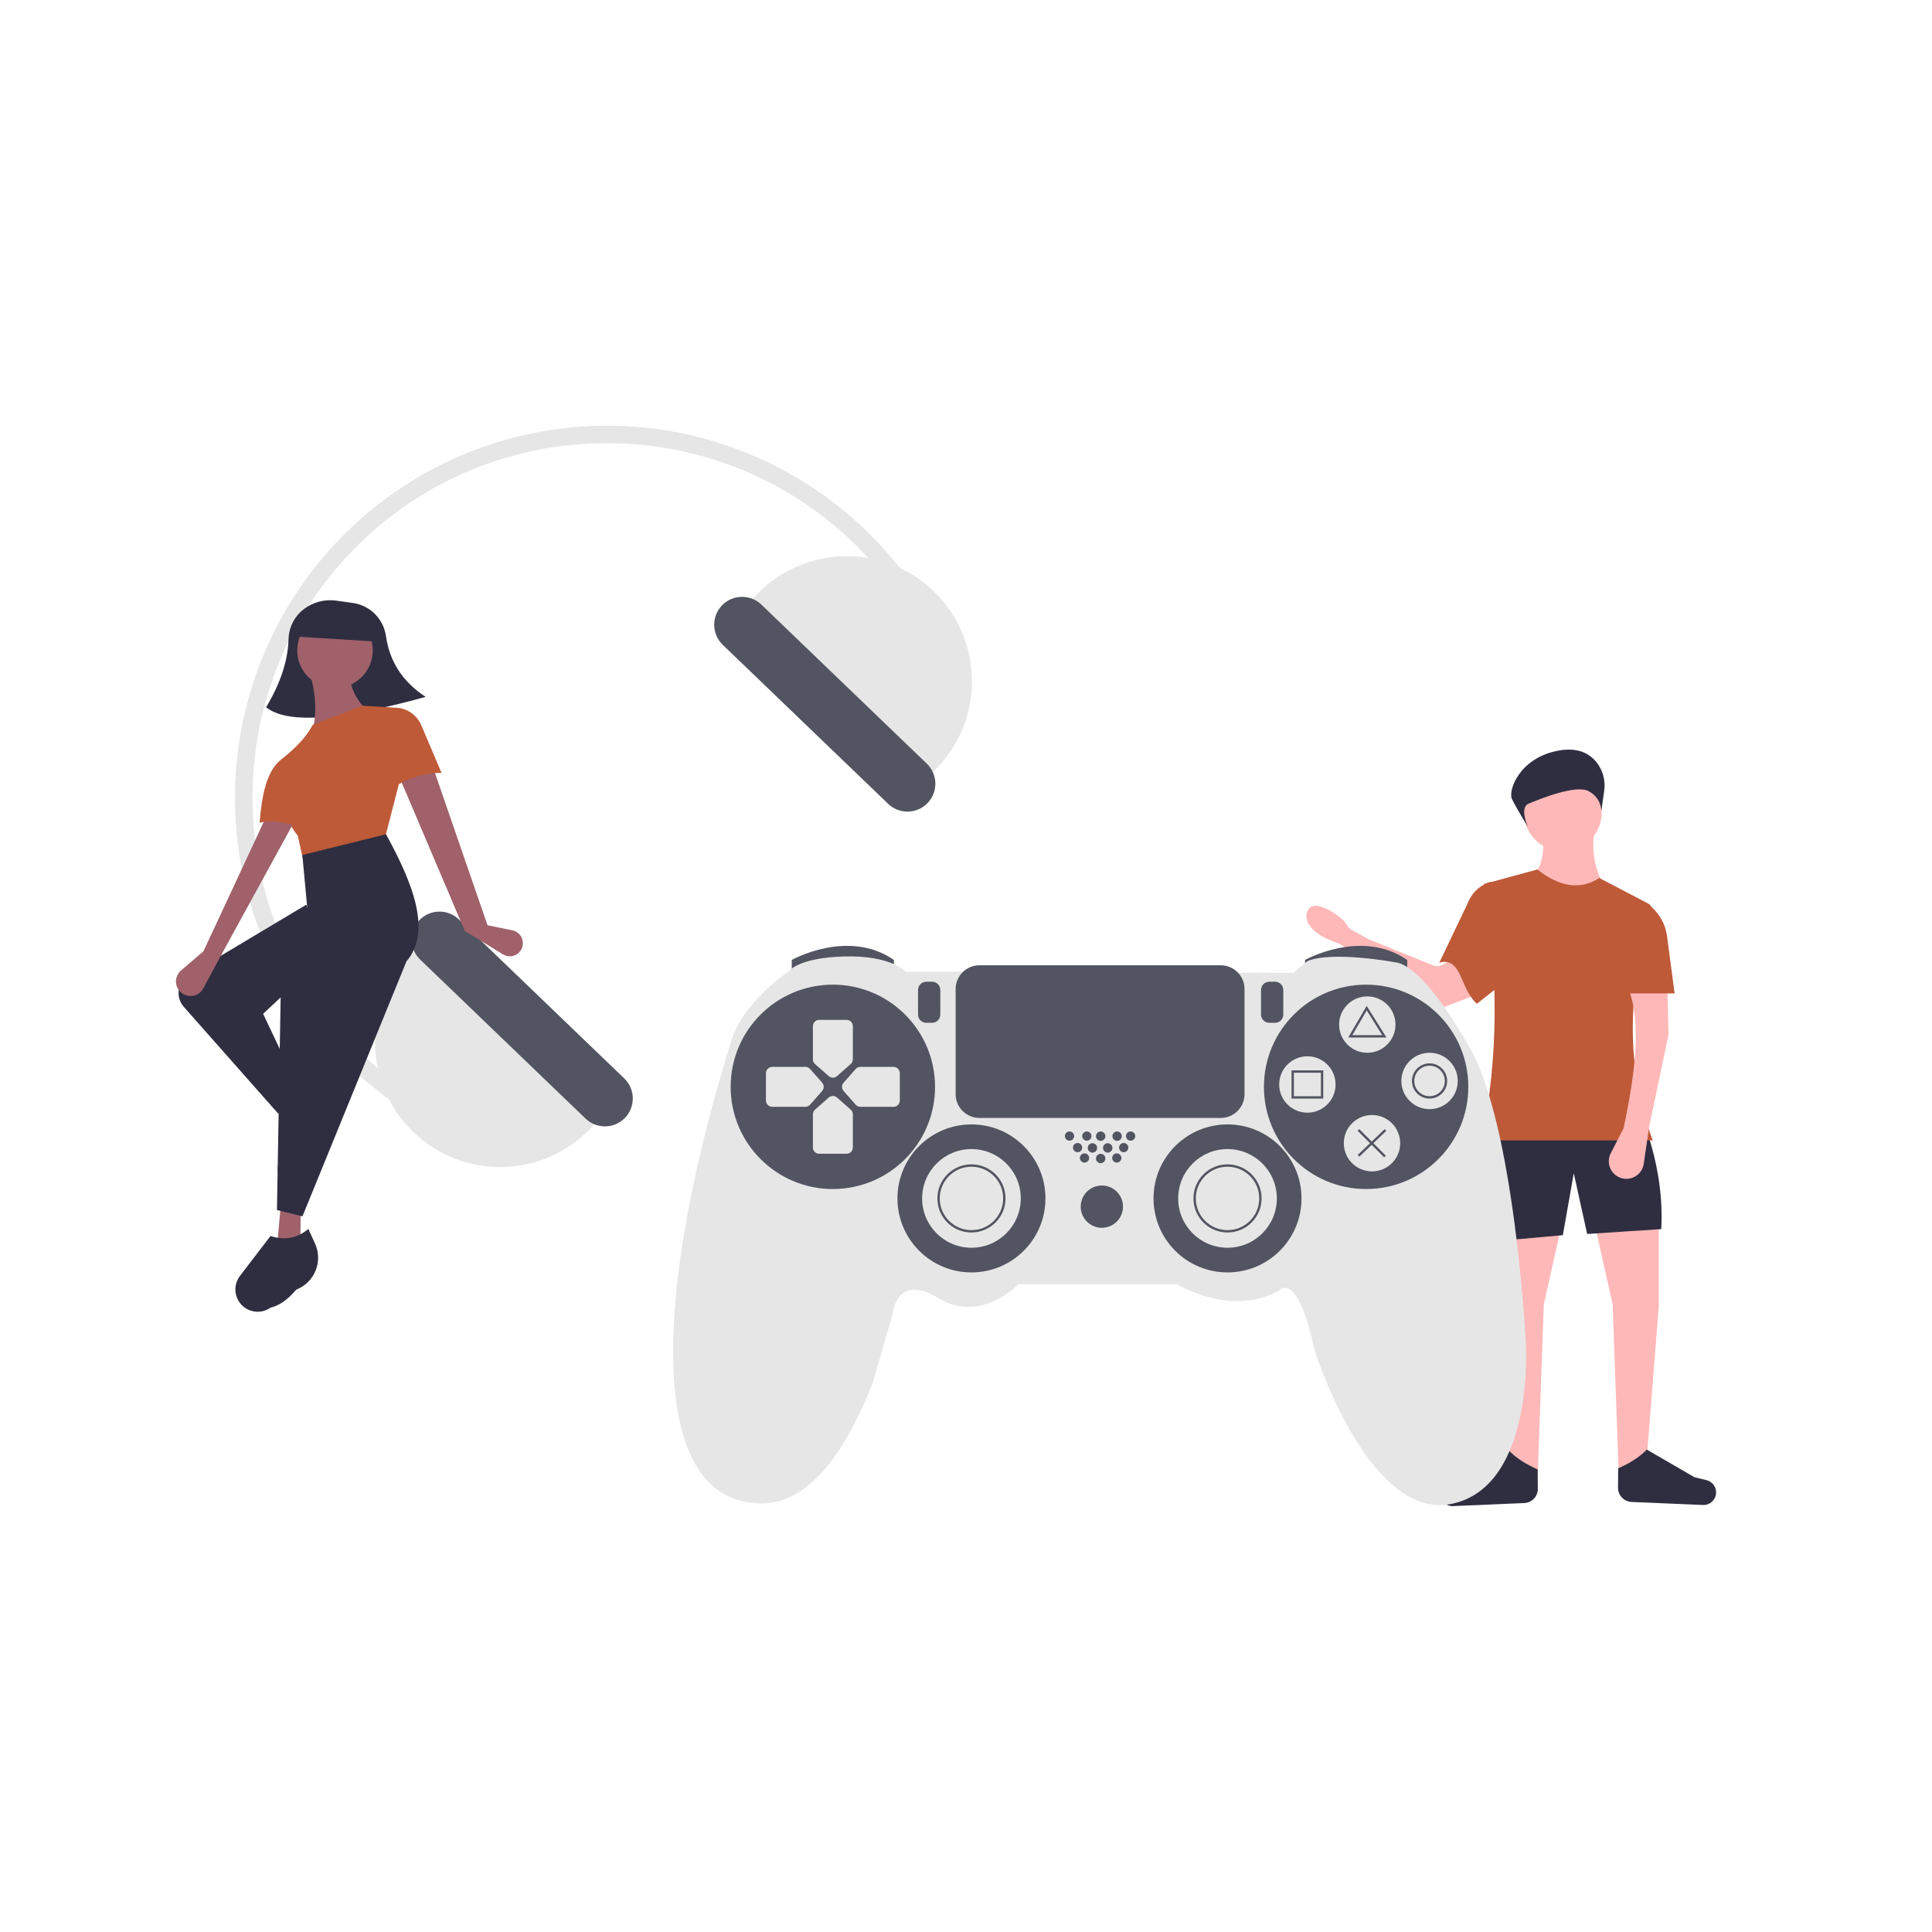 <?xml version="1.0" encoding="UTF-8" standalone="no" ?>
<!DOCTYPE svg PUBLIC "-//W3C//DTD SVG 1.1//EN" "http://www.w3.org/Graphics/SVG/1.1/DTD/svg11.dtd">
<svg xmlns="http://www.w3.org/2000/svg" xmlns:xlink="http://www.w3.org/1999/xlink" version="1.1" width="1080" height="1080" viewBox="0 0 1080 1080" xml:space="preserve">
<desc>Created with Fabric.js 5.2.4</desc>
<defs>
</defs>
<g transform="matrix(1 0 0 1 540 540)" id="b3cd3201-573b-4c36-b01b-6d26547f49d0"  >
<rect style="stroke: none; stroke-width: 1; stroke-dasharray: none; stroke-linecap: butt; stroke-dashoffset: 0; stroke-linejoin: miter; stroke-miterlimit: 4; fill: rgb(255,255,255); fill-rule: nonzero; opacity: 1; visibility: hidden;" vector-effect="non-scaling-stroke"  x="-540" y="-540" rx="0" ry="0" width="1080" height="1080" />
</g>
<g transform="matrix(1 0 0 1 540 540)" id="77a4a036-a996-4b32-9a17-c589ed37f083"  >
</g>
<g transform="matrix(1 0 0 1 877.04 484.5)"  >
<path style="stroke: none; stroke-width: 1; stroke-dasharray: none; stroke-linecap: butt; stroke-dashoffset: 0; stroke-linejoin: miter; stroke-miterlimit: 4; fill: rgb(255,184,184); fill-rule: nonzero; opacity: 1;" vector-effect="non-scaling-stroke"  transform=" translate(-937.04, -394.55)" d="M 916.662 400.177 Q 934.924 419.329 957.41 406.289 C 951.119 396.207 949.622 385.242 951.298 373.69 L 922.095 373.69 C 923.389 383.841 923.041 393.293 916.662 400.177 Z" stroke-linecap="round" />
</g>
<g transform="matrix(1 0 0 1 909.29 753.97)"  >
<polygon style="stroke: none; stroke-width: 1; stroke-dasharray: none; stroke-linecap: butt; stroke-dashoffset: 0; stroke-linejoin: miter; stroke-miterlimit: 4; fill: rgb(255,184,184); fill-rule: nonzero; opacity: 1;" vector-effect="non-scaling-stroke"  points="-4.41,70.29 11.21,62.14 18,-24.11 18,-69.61 -18,-70.29 -7.81,-24.79 -4.41,70.29 " />
</g>
<g transform="matrix(1 0 0 1 855.19 753.97)"  >
<polygon style="stroke: none; stroke-width: 1; stroke-dasharray: none; stroke-linecap: butt; stroke-dashoffset: 0; stroke-linejoin: miter; stroke-miterlimit: 4; fill: rgb(255,184,184); fill-rule: nonzero; opacity: 1;" vector-effect="non-scaling-stroke"  points="4.41,70.29 -11.21,62.14 -18,-24.11 -18,-69.61 18,-70.29 7.81,-24.79 4.41,70.29 " />
</g>
<g transform="matrix(1 0 0 1 879.85 663.99)"  >
<path style="stroke: none; stroke-width: 1; stroke-dasharray: none; stroke-linecap: butt; stroke-dashoffset: 0; stroke-linejoin: miter; stroke-miterlimit: 4; fill: rgb(47,46,65); fill-rule: nonzero; opacity: 1;" vector-effect="non-scaling-stroke"  transform=" translate(-939.85, -574.04)" d="M 895.608 603.921 L 933.64 600.525 L 939.753 565.889 L 947.223 599.846 L 988.651 597.129 C 989.556 580.628 987.257 563.644 981.86 546.193 L 890.854 544.156 Z" stroke-linecap="round" />
</g>
<g transform="matrix(1 0 0 1 778.01 535.76)"  >
<path style="stroke: none; stroke-width: 1; stroke-dasharray: none; stroke-linecap: butt; stroke-dashoffset: 0; stroke-linejoin: miter; stroke-miterlimit: 4; fill: rgb(255,184,184); fill-rule: nonzero; opacity: 1;" vector-effect="non-scaling-stroke"  transform=" translate(-838.01, -445.81)" d="M 856.078 473.842 L 810.329 438.614 C 809.855 438.248 809.332 437.948 808.777 437.722 L 802.128 435.017 C 796.787 432.844 786.614 425.617 791.576 418.175 C 795.576 412.175 810.887 422.923 812.771 426.905 C 813.366 428.158 814.342 429.191 815.56 429.856 L 824.857 434.95 C 825.083 435.074 825.316 435.185 825.555 435.282 L 860.951 449.629 C 862.942 450.436 865.2 450.232 867.014 449.082 L 873.431 445.013 C 875.285 443.837 877.599 443.652 879.616 444.517 C 881.634 445.382 883.095 447.186 883.521 449.339 L 885.642 460.043 C 886.273 463.225 884.516 466.398 881.485 467.554 L 862.508 474.787 C 860.346 475.611 857.911 475.253 856.078 473.842 Z" stroke-linecap="round" />
</g>
<g transform="matrix(1 0 0 1 824.58 526.98)"  >
<path style="stroke: none; stroke-width: 1; stroke-dasharray: none; stroke-linecap: butt; stroke-dashoffset: 0; stroke-linejoin: miter; stroke-miterlimit: 4; fill: rgb(190,90,56); fill-rule: nonzero; opacity: 1;" vector-effect="non-scaling-stroke"  transform=" translate(-884.58, -437.03)" d="M 864.576 448.175 C 877.242 444.778 875.912 462.474 885.576 471.175 L 904.576 456.175 L 893.571 402.893 L 893.571 402.893 C 887.584 404.604 882.751 409.03 880.521 414.843 Z" stroke-linecap="round" />
</g>
<g transform="matrix(1 0 0 1 876.02 561.77)"  >
<path style="stroke: none; stroke-width: 1; stroke-dasharray: none; stroke-linecap: butt; stroke-dashoffset: 0; stroke-linejoin: miter; stroke-miterlimit: 4; fill: rgb(190,90,56); fill-rule: nonzero; opacity: 1;" vector-effect="non-scaling-stroke"  transform=" translate(-936.02, -471.83)" d="M 888.137 547.552 L 983.897 547.552 C 968.399 505.788 969.908 462.835 983.104 419.063 C 983.561 417.564 982.888 415.952 981.5 415.223 L 954.015 400.856 C 943.225 407.876 931.63 405.719 919.378 396.102 L 889.496 404.252 C 897.631 453.109 897.862 500.962 888.137 547.552 Z" stroke-linecap="round" />
</g>
<g transform="matrix(1 0 0 1 832.24 826.43)"  >
<path style="stroke: none; stroke-width: 1; stroke-dasharray: none; stroke-linecap: butt; stroke-dashoffset: 0; stroke-linejoin: miter; stroke-miterlimit: 4; fill: rgb(47,46,65); fill-rule: nonzero; opacity: 1;" vector-effect="non-scaling-stroke"  transform=" translate(-892.24, -736.48)" d="M 912.082 750.268 L 872.175 751.96 C 868.576 752.112 865.442 749.526 864.909 745.963 L 864.909 745.963 C 864.371 742.363 866.664 738.945 870.2 738.079 L 876.968 736.419 L 903.572 720.999 C 907.513 725.081 912.941 728.532 919.576 731.471 L 919.653 742.312 C 919.684 746.57 916.336 750.088 912.082 750.268 Z" stroke-linecap="round" />
</g>
<g transform="matrix(1 0 0 1 931.91 825.82)"  >
<path style="stroke: none; stroke-width: 1; stroke-dasharray: none; stroke-linecap: butt; stroke-dashoffset: 0; stroke-linejoin: miter; stroke-miterlimit: 4; fill: rgb(47,46,65); fill-rule: nonzero; opacity: 1;" vector-effect="non-scaling-stroke"  transform=" translate(-991.91, -735.88)" d="M 972.07 749.662 L 1011.976 751.354 C 1015.575 751.506 1018.709 748.92 1019.242 745.358 L 1019.242 745.358 C 1019.781 741.757 1017.488 738.339 1013.952 737.473 L 1007.183 735.814 L 980.579 720.393 C 976.638 724.475 971.211 727.926 964.576 730.865 L 964.498 741.706 C 964.468 745.964 967.815 749.482 972.07 749.662 Z" stroke-linecap="round" />
</g>
<g transform="matrix(1 0 0 1 873.64 454.13)"  >
<circle style="stroke: none; stroke-width: 1; stroke-dasharray: none; stroke-linecap: butt; stroke-dashoffset: 0; stroke-linejoin: miter; stroke-miterlimit: 4; fill: rgb(255,184,184); fill-rule: nonzero; opacity: 1;" vector-effect="non-scaling-stroke"  cx="0" cy="0" r="21.733" />
</g>
<g transform="matrix(1 0 0 1 916.03 605.79)"  >
<path style="stroke: none; stroke-width: 1; stroke-dasharray: none; stroke-linecap: butt; stroke-dashoffset: 0; stroke-linejoin: miter; stroke-miterlimit: 4; fill: rgb(255,184,184); fill-rule: nonzero; opacity: 1;" vector-effect="non-scaling-stroke"  transform=" translate(-976.03, -515.84)" d="M 967.598 540.76 L 960.418 554.721 C 959.136 557.213 958.981 560.134 959.99 562.747 C 960.999 565.361 963.078 567.42 965.701 568.403 L 965.701 568.403 C 968.482 569.446 971.585 569.174 974.142 567.664 C 976.699 566.153 978.435 563.566 978.863 560.628 L 981.86 540.081 L 992.726 488.466 L 992.047 462.658 L 970.314 462.658 C 977.727 481.853 974.05 510.166 967.598 540.76 Z" stroke-linecap="round" />
</g>
<g transform="matrix(1 0 0 1 921.52 529.18)"  >
<path style="stroke: none; stroke-width: 1; stroke-dasharray: none; stroke-linecap: butt; stroke-dashoffset: 0; stroke-linejoin: miter; stroke-miterlimit: 4; fill: rgb(190,90,56); fill-rule: nonzero; opacity: 1;" vector-effect="non-scaling-stroke"  transform=" translate(-981.52, -439.23)" d="M 966.918 465.375 L 996.122 465.375 L 991.883 433.348 C 990.715 424.522 985.151 416.891 977.106 413.081 L 977.106 413.081 Z" stroke-linecap="round" />
</g>
<g transform="matrix(1 0 0 1 870.87 440.63)"  >
<path style="stroke: none; stroke-width: 1; stroke-dasharray: none; stroke-linecap: butt; stroke-dashoffset: 0; stroke-linejoin: miter; stroke-miterlimit: 4; fill: rgb(47,46,65); fill-rule: nonzero; opacity: 1;" vector-effect="non-scaling-stroke"  transform=" translate(-930.87, -350.68)" d="M 956.745 352.211 C 957.623 346.34 955.962 340.372 952.177 335.798 C 948.469 331.411 942.254 327.819 931.943 329.513 C 909.446 333.21 902.958 351.939 905.162 356.649 C 907.366 361.359 914.122 372.277 914.122 372.277 C 914.122 372.277 909.164 361.469 914.545 359.269 C 919.927 357.069 940.753 348.402 948.021 352.307 C 952.21 354.41 954.946 358.601 955.187 363.282 Z" stroke-linecap="round" />
</g>
<g transform="matrix(1 0 0 1 328.07 435.51)"  >
<path style="stroke: none; stroke-width: 1; stroke-dasharray: none; stroke-linecap: butt; stroke-dashoffset: 0; stroke-linejoin: miter; stroke-miterlimit: 4; fill: rgb(230,230,230); fill-rule: nonzero; opacity: 1;" vector-effect="non-scaling-stroke"  transform=" translate(-388.07, -345.56)" d="M 584.773 261.764 L 576.036 266.197 C 565.971 246.38 552.637 228.401 536.595 213.016 C 457.814 137.278 332.103 139.754 256.365 218.536 C 180.627 297.317 183.104 423.028 261.885 498.766 C 276.879 513.21 294.057 525.199 312.786 534.292 L 308.512 543.109 C 226.991 503.526 180.482 415.715 193.54 326.038 C 206.598 236.36 276.218 165.46 365.642 150.769 C 455.067 136.078 543.71 180.978 584.773 261.764 Z" stroke-linecap="round" />
</g>
<g transform="matrix(1 0 0 1 275.82 586.93)"  >
<path style="stroke: none; stroke-width: 1; stroke-dasharray: none; stroke-linecap: butt; stroke-dashoffset: 0; stroke-linejoin: miter; stroke-miterlimit: 4; fill: rgb(230,230,230); fill-rule: nonzero; opacity: 1;" vector-effect="non-scaling-stroke"  transform=" translate(-335.82, -496.98)" d="M 289.156 444.051 C 262.392 471.89 263.264 516.155 291.104 542.918 C 318.943 569.682 363.208 568.81 389.971 540.971 L 402.009 528.449 L 301.194 431.529 Z" stroke-linecap="round" />
</g>
<g transform="matrix(1 0 0 1 291.91 569.62)"  >
<path style="stroke: none; stroke-width: 1; stroke-dasharray: none; stroke-linecap: butt; stroke-dashoffset: 0; stroke-linejoin: miter; stroke-miterlimit: 4; fill: rgb(83,84,97); fill-rule: nonzero; opacity: 1;" vector-effect="non-scaling-stroke"  transform=" translate(-351.91, -479.67)" d="M 294.439 424.417 C 288.483 430.628 288.677 440.487 294.873 446.458 L 387.341 535.353 C 393.547 541.319 403.415 541.125 409.381 534.919 C 415.348 528.713 415.153 518.845 408.947 512.878 L 316.48 423.983 C 310.27 418.027 300.41 418.221 294.439 424.417 Z" stroke-linecap="round" />
</g>
<g transform="matrix(1 0 0 1 477.14 376.36)"  >
<path style="stroke: none; stroke-width: 1; stroke-dasharray: none; stroke-linecap: butt; stroke-dashoffset: 0; stroke-linejoin: miter; stroke-miterlimit: 4; fill: rgb(230,230,230); fill-rule: nonzero; opacity: 1;" vector-effect="non-scaling-stroke"  transform=" translate(-537.14, -286.41)" d="M 571.774 351.862 L 583.812 339.341 C 610.576 311.501 609.704 267.237 581.864 240.473 C 554.025 213.709 509.76 214.581 482.997 242.421 L 470.959 254.942 Z" stroke-linecap="round" />
</g>
<g transform="matrix(1 0 0 1 461.06 393.67)"  >
<path style="stroke: none; stroke-width: 1; stroke-dasharray: none; stroke-linecap: butt; stroke-dashoffset: 0; stroke-linejoin: miter; stroke-miterlimit: 4; fill: rgb(83,84,97); fill-rule: nonzero; opacity: 1;" vector-effect="non-scaling-stroke"  transform=" translate(-521.06, -303.72)" d="M 463.587 248.473 C 457.63 254.683 457.824 264.543 464.021 270.513 L 556.488 359.408 C 562.695 365.367 572.557 365.17 578.521 358.966 C 584.484 352.763 584.293 342.901 578.095 336.934 L 485.627 248.039 C 479.417 242.082 469.557 242.276 463.587 248.473 Z" stroke-linecap="round" />
</g>
<g transform="matrix(1 0 0 1 471.15 536.3)"  >
<path style="stroke: none; stroke-width: 1; stroke-dasharray: none; stroke-linecap: butt; stroke-dashoffset: 0; stroke-linejoin: miter; stroke-miterlimit: 4; fill: rgb(83,84,97); fill-rule: nonzero; opacity: 1;" vector-effect="non-scaling-stroke"  transform=" translate(-531.16, -446.36)" d="M 502.593 453.907 L 502.593 446.684 C 502.593 446.684 534.11 428.956 559.718 446.684 L 559.718 453.25 Z" stroke-linecap="round" />
</g>
<g transform="matrix(1 0 0 1 758.09 536.3)"  >
<path style="stroke: none; stroke-width: 1; stroke-dasharray: none; stroke-linecap: butt; stroke-dashoffset: 0; stroke-linejoin: miter; stroke-miterlimit: 4; fill: rgb(83,84,97); fill-rule: nonzero; opacity: 1;" vector-effect="non-scaling-stroke"  transform=" translate(-818.09, -446.36)" d="M 789.529 453.907 L 789.529 446.684 C 789.529 446.684 821.046 428.956 846.653 446.684 L 846.653 453.25 Z" stroke-linecap="round" />
</g>
<g transform="matrix(1 0 0 1 614.71 687.99)"  >
<path style="stroke: none; stroke-width: 1; stroke-dasharray: none; stroke-linecap: butt; stroke-dashoffset: 0; stroke-linejoin: miter; stroke-miterlimit: 4; fill: rgb(230,230,230); fill-rule: nonzero; opacity: 1;" vector-effect="non-scaling-stroke"  transform=" translate(-674.71, -598.04)" d="M 597.144 453.251 L 566.284 453.251 C 566.284 453.251 558.404 444.058 532.14 444.715 C 505.876 445.371 500.623 453.251 500.623 453.251 C 500.623 453.251 474.687 470.651 468.778 492.318 C 468.778 492.318 436.933 587.854 436.276 662.707 C 435.62 737.56 464.51 748.065 479.612 750.035 C 494.714 752.005 521.635 749.379 547.899 683.062 L 559.061 644.322 C 559.061 644.322 561.031 621.341 584.669 635.786 C 608.306 650.231 629.318 627.907 629.318 627.907 L 717.959 627.907 C 717.959 627.907 747.506 646.292 774.427 631.847 C 774.427 631.847 784.932 618.058 794.782 664.677 C 794.782 664.677 824.985 760.541 871.604 750.692 C 918.223 740.843 912.97 660.737 912.97 660.737 C 912.97 660.737 906.732 538.281 881.125 494.945 C 881.125 494.945 856.502 449.967 840.087 447.998 C 840.087 447.998 804.631 441.432 790.842 447.341 L 782.963 453.907 Z" stroke-linecap="round" />
</g>
<g transform="matrix(1 0 0 1 465.57 607.55)"  >
<circle style="stroke: none; stroke-width: 1; stroke-dasharray: none; stroke-linecap: butt; stroke-dashoffset: 0; stroke-linejoin: miter; stroke-miterlimit: 4; fill: rgb(83,84,97); fill-rule: nonzero; opacity: 1;" vector-effect="non-scaling-stroke"  cx="0" cy="0" r="57.124" />
</g>
<g transform="matrix(1 0 0 1 763.67 607.55)"  >
<circle style="stroke: none; stroke-width: 1; stroke-dasharray: none; stroke-linecap: butt; stroke-dashoffset: 0; stroke-linejoin: miter; stroke-miterlimit: 4; fill: rgb(83,84,97); fill-rule: nonzero; opacity: 1;" vector-effect="non-scaling-stroke"  cx="0" cy="0" r="57.124" />
</g>
<g transform="matrix(1 0 0 1 465.58 586.27)"  >
<path style="stroke: none; stroke-width: 1; stroke-dasharray: none; stroke-linecap: butt; stroke-dashoffset: 0; stroke-linejoin: miter; stroke-miterlimit: 4; fill: rgb(230,230,230); fill-rule: nonzero; opacity: 1;" vector-effect="non-scaling-stroke"  transform=" translate(-525.58, -496.32)" d="M 535.528 504.86 L 527.912 511.596 C 526.577 512.771 524.578 512.771 523.243 511.596 L 515.614 504.86 C 514.859 504.195 514.424 503.239 514.419 502.233 L 514.419 483.697 C 514.422 481.749 516.003 480.171 517.951 480.171 L 533.217 480.171 C 535.164 480.168 536.746 481.743 536.75 483.691 L 536.75 502.22 C 536.741 503.235 536.296 504.196 535.528 504.86 Z" stroke-linecap="round" />
</g>
<g transform="matrix(1 0 0 1 465.58 628.81)"  >
<path style="stroke: none; stroke-width: 1; stroke-dasharray: none; stroke-linecap: butt; stroke-dashoffset: 0; stroke-linejoin: miter; stroke-miterlimit: 4; fill: rgb(230,230,230); fill-rule: nonzero; opacity: 1;" vector-effect="non-scaling-stroke"  transform=" translate(-525.58, -538.86)" d="M 535.528 530.329 L 527.912 523.599 C 526.577 522.424 524.578 522.424 523.243 523.599 L 515.614 530.336 C 514.859 531.001 514.424 531.956 514.419 532.962 L 514.419 551.478 C 514.415 553.426 515.991 555.007 517.938 555.011 L 533.217 555.011 C 535.164 555.015 536.746 553.439 536.75 551.492 L 536.75 532.969 C 536.741 531.954 536.296 530.992 535.528 530.329 Z" stroke-linecap="round" />
</g>
<g transform="matrix(1 0 0 1 444.32 607.55)"  >
<path style="stroke: none; stroke-width: 1; stroke-dasharray: none; stroke-linecap: butt; stroke-dashoffset: 0; stroke-linejoin: miter; stroke-miterlimit: 4; fill: rgb(230,230,230); fill-rule: nonzero; opacity: 1;" vector-effect="non-scaling-stroke"  transform=" translate(-504.32, -517.61)" d="M 512.843 527.565 L 519.579 519.935 C 520.754 518.601 520.754 516.601 519.579 515.267 L 512.843 507.637 C 512.177 506.883 511.222 506.448 510.216 506.442 L 491.7 506.442 C 489.752 506.446 488.174 508.026 488.174 509.974 L 488.174 525.24 C 488.17 527.188 489.746 528.769 491.693 528.773 L 510.223 528.773 C 511.228 528.762 512.182 528.323 512.843 527.565 Z" stroke-linecap="round" />
</g>
<g transform="matrix(1 0 0 1 486.85 607.55)"  >
<path style="stroke: none; stroke-width: 1; stroke-dasharray: none; stroke-linecap: butt; stroke-dashoffset: 0; stroke-linejoin: miter; stroke-miterlimit: 4; fill: rgb(230,230,230); fill-rule: nonzero; opacity: 1;" vector-effect="non-scaling-stroke"  transform=" translate(-546.85, -517.6)" d="M 538.312 527.565 L 531.589 519.929 C 530.411 518.595 530.411 516.593 531.589 515.26 L 538.325 507.63 C 538.99 506.876 539.946 506.441 540.952 506.435 L 559.468 506.435 C 561.415 506.432 562.997 508.007 563.001 509.955 L 563.001 525.234 C 563.004 527.181 561.429 528.763 559.481 528.767 L 540.958 528.767 C 539.945 528.765 538.981 528.327 538.312 527.565 Z" stroke-linecap="round" />
</g>
<g transform="matrix(1 0 0 1 543.05 669.92)"  >
<circle style="stroke: none; stroke-width: 1; stroke-dasharray: none; stroke-linecap: butt; stroke-dashoffset: 0; stroke-linejoin: miter; stroke-miterlimit: 4; fill: rgb(83,84,97); fill-rule: nonzero; opacity: 1;" vector-effect="non-scaling-stroke"  cx="0" cy="0" r="41.366" />
</g>
<g transform="matrix(1 0 0 1 686.19 669.92)"  >
<circle style="stroke: none; stroke-width: 1; stroke-dasharray: none; stroke-linecap: butt; stroke-dashoffset: 0; stroke-linejoin: miter; stroke-miterlimit: 4; fill: rgb(83,84,97); fill-rule: nonzero; opacity: 1;" vector-effect="non-scaling-stroke"  cx="0" cy="0" r="41.366" />
</g>
<g transform="matrix(1 0 0 1 543.05 669.92)"  >
<circle style="stroke: none; stroke-width: 1; stroke-dasharray: none; stroke-linecap: butt; stroke-dashoffset: 0; stroke-linejoin: miter; stroke-miterlimit: 4; fill: rgb(230,230,230); fill-rule: nonzero; opacity: 1;" vector-effect="non-scaling-stroke"  cx="0" cy="0" r="27.577" />
</g>
<g transform="matrix(1 0 0 1 543.05 669.92)"  >
<path style="stroke: none; stroke-width: 1; stroke-dasharray: none; stroke-linecap: butt; stroke-dashoffset: 0; stroke-linejoin: miter; stroke-miterlimit: 4; fill: rgb(83,84,97); fill-rule: nonzero; opacity: 1;" vector-effect="non-scaling-stroke"  transform=" translate(-603.05, -579.97)" d="M 603.054 599.016 C 595.352 599.016 588.409 594.377 585.461 587.262 C 582.514 580.146 584.143 571.956 589.589 566.51 C 595.035 561.065 603.225 559.436 610.34 562.383 C 617.456 565.33 622.095 572.273 622.095 579.975 C 622.083 590.486 613.565 599.004 603.054 599.016 Z M 603.054 562.247 C 593.262 562.247 585.325 570.184 585.325 579.975 C 585.325 589.766 593.262 597.703 603.054 597.703 C 612.845 597.703 620.782 589.766 620.782 579.975 C 620.771 570.188 612.84 562.258 603.054 562.247 Z" stroke-linecap="round" />
</g>
<g transform="matrix(1 0 0 1 686.19 669.92)"  >
<circle style="stroke: none; stroke-width: 1; stroke-dasharray: none; stroke-linecap: butt; stroke-dashoffset: 0; stroke-linejoin: miter; stroke-miterlimit: 4; fill: rgb(230,230,230); fill-rule: nonzero; opacity: 1;" vector-effect="non-scaling-stroke"  cx="0" cy="0" r="27.577" />
</g>
<g transform="matrix(1 0 0 1 686.19 669.92)"  >
<path style="stroke: none; stroke-width: 1; stroke-dasharray: none; stroke-linecap: butt; stroke-dashoffset: 0; stroke-linejoin: miter; stroke-miterlimit: 4; fill: rgb(83,84,97); fill-rule: nonzero; opacity: 1;" vector-effect="non-scaling-stroke"  transform=" translate(-746.19, -579.97)" d="M 746.193 599.016 C 738.491 599.016 731.548 594.377 728.601 587.262 C 725.654 580.146 727.283 571.956 732.729 566.51 C 738.174 561.065 746.365 559.436 753.48 562.383 C 760.595 565.33 765.234 572.273 765.234 579.975 C 765.222 590.486 756.704 599.004 746.193 599.016 Z M 746.193 562.247 C 736.402 562.247 728.465 570.184 728.465 579.975 C 728.465 589.766 736.402 597.703 746.193 597.703 C 755.984 597.703 763.921 589.766 763.921 579.975 C 763.91 570.188 755.979 562.258 746.193 562.247 Z" stroke-linecap="round" />
</g>
<g transform="matrix(1 0 0 1 615.94 674.52)"  >
<circle style="stroke: none; stroke-width: 1; stroke-dasharray: none; stroke-linecap: butt; stroke-dashoffset: 0; stroke-linejoin: miter; stroke-miterlimit: 4; fill: rgb(83,84,97); fill-rule: nonzero; opacity: 1;" vector-effect="non-scaling-stroke"  cx="0" cy="0" r="11.819" />
</g>
<g transform="matrix(1 0 0 1 597.87 635.07)"  >
<circle style="stroke: none; stroke-width: 1; stroke-dasharray: none; stroke-linecap: butt; stroke-dashoffset: 0; stroke-linejoin: miter; stroke-miterlimit: 4; fill: rgb(83,84,97); fill-rule: nonzero; opacity: 1;" vector-effect="non-scaling-stroke"  cx="0" cy="0" r="2.58" />
</g>
<g transform="matrix(1 0 0 1 607.54 635.07)"  >
<circle style="stroke: none; stroke-width: 1; stroke-dasharray: none; stroke-linecap: butt; stroke-dashoffset: 0; stroke-linejoin: miter; stroke-miterlimit: 4; fill: rgb(83,84,97); fill-rule: nonzero; opacity: 1;" vector-effect="non-scaling-stroke"  cx="0" cy="0" r="2.58" />
</g>
<g transform="matrix(1 0 0 1 606.25 647.32)"  >
<circle style="stroke: none; stroke-width: 1; stroke-dasharray: none; stroke-linecap: butt; stroke-dashoffset: 0; stroke-linejoin: miter; stroke-miterlimit: 4; fill: rgb(83,84,97); fill-rule: nonzero; opacity: 1;" vector-effect="non-scaling-stroke"  cx="0" cy="0" r="2.58" />
</g>
<g transform="matrix(1 0 0 1 615.28 647.6)"  >
<circle style="stroke: none; stroke-width: 1; stroke-dasharray: none; stroke-linecap: butt; stroke-dashoffset: 0; stroke-linejoin: miter; stroke-miterlimit: 4; fill: rgb(83,84,97); fill-rule: nonzero; opacity: 1;" vector-effect="non-scaling-stroke"  cx="0" cy="0" r="2.626" />
</g>
<g transform="matrix(1 0 0 1 624.29 647.32)"  >
<circle style="stroke: none; stroke-width: 1; stroke-dasharray: none; stroke-linecap: butt; stroke-dashoffset: 0; stroke-linejoin: miter; stroke-miterlimit: 4; fill: rgb(83,84,97); fill-rule: nonzero; opacity: 1;" vector-effect="non-scaling-stroke"  cx="0" cy="0" r="2.58" />
</g>
<g transform="matrix(1 0 0 1 602.38 641.52)"  >
<circle style="stroke: none; stroke-width: 1; stroke-dasharray: none; stroke-linecap: butt; stroke-dashoffset: 0; stroke-linejoin: miter; stroke-miterlimit: 4; fill: rgb(83,84,97); fill-rule: nonzero; opacity: 1;" vector-effect="non-scaling-stroke"  cx="0" cy="0" r="2.58" />
</g>
<g transform="matrix(1 0 0 1 610.68 641.69)"  >
<circle style="stroke: none; stroke-width: 1; stroke-dasharray: none; stroke-linecap: butt; stroke-dashoffset: 0; stroke-linejoin: miter; stroke-miterlimit: 4; fill: rgb(83,84,97); fill-rule: nonzero; opacity: 1;" vector-effect="non-scaling-stroke"  cx="0" cy="0" r="2.626" />
</g>
<g transform="matrix(1 0 0 1 619.22 641.69)"  >
<circle style="stroke: none; stroke-width: 1; stroke-dasharray: none; stroke-linecap: butt; stroke-dashoffset: 0; stroke-linejoin: miter; stroke-miterlimit: 4; fill: rgb(83,84,97); fill-rule: nonzero; opacity: 1;" vector-effect="non-scaling-stroke"  cx="0" cy="0" r="2.626" />
</g>
<g transform="matrix(1 0 0 1 628.16 641.52)"  >
<circle style="stroke: none; stroke-width: 1; stroke-dasharray: none; stroke-linecap: butt; stroke-dashoffset: 0; stroke-linejoin: miter; stroke-miterlimit: 4; fill: rgb(83,84,97); fill-rule: nonzero; opacity: 1;" vector-effect="non-scaling-stroke"  cx="0" cy="0" r="2.58" />
</g>
<g transform="matrix(1 0 0 1 615.28 635.12)"  >
<circle style="stroke: none; stroke-width: 1; stroke-dasharray: none; stroke-linecap: butt; stroke-dashoffset: 0; stroke-linejoin: miter; stroke-miterlimit: 4; fill: rgb(83,84,97); fill-rule: nonzero; opacity: 1;" vector-effect="non-scaling-stroke"  cx="0" cy="0" r="2.626" />
</g>
<g transform="matrix(1 0 0 1 624.47 635.12)"  >
<circle style="stroke: none; stroke-width: 1; stroke-dasharray: none; stroke-linecap: butt; stroke-dashoffset: 0; stroke-linejoin: miter; stroke-miterlimit: 4; fill: rgb(83,84,97); fill-rule: nonzero; opacity: 1;" vector-effect="non-scaling-stroke"  cx="0" cy="0" r="2.626" />
</g>
<g transform="matrix(1 0 0 1 632.03 635.07)"  >
<circle style="stroke: none; stroke-width: 1; stroke-dasharray: none; stroke-linecap: butt; stroke-dashoffset: 0; stroke-linejoin: miter; stroke-miterlimit: 4; fill: rgb(83,84,97); fill-rule: nonzero; opacity: 1;" vector-effect="non-scaling-stroke"  cx="0" cy="0" r="2.58" />
</g>
<g transform="matrix(1 0 0 1 519.42 560.27)"  >
<path style="stroke: none; stroke-width: 1; stroke-dasharray: none; stroke-linecap: butt; stroke-dashoffset: 0; stroke-linejoin: miter; stroke-miterlimit: 4; fill: rgb(83,84,97); fill-rule: nonzero; opacity: 1;" vector-effect="non-scaling-stroke"  transform=" translate(-579.42, -470.32)" d="M 577.774 458.847 C 575.245 458.849 573.196 460.899 573.193 463.428 L 573.193 477.217 C 573.196 479.746 575.245 481.795 577.774 481.798 L 581.057 481.798 C 583.586 481.795 585.635 479.746 585.638 477.217 L 585.638 463.428 C 585.635 460.899 583.586 458.849 581.057 458.847 Z" stroke-linecap="round" />
</g>
<g transform="matrix(1 0 0 1 711.14 560.27)"  >
<path style="stroke: none; stroke-width: 1; stroke-dasharray: none; stroke-linecap: butt; stroke-dashoffset: 0; stroke-linejoin: miter; stroke-miterlimit: 4; fill: rgb(83,84,97); fill-rule: nonzero; opacity: 1;" vector-effect="non-scaling-stroke"  transform=" translate(-771.14, -470.32)" d="M 769.502 458.847 C 766.973 458.849 764.924 460.899 764.921 463.428 L 764.921 477.217 C 764.924 479.746 766.973 481.795 769.502 481.798 L 772.785 481.798 C 775.314 481.795 777.364 479.746 777.366 477.217 L 777.366 463.428 C 777.364 460.899 775.314 458.849 772.785 458.847 Z" stroke-linecap="round" />
</g>
<g transform="matrix(1 0 0 1 764.33 572.75)"  >
<circle style="stroke: none; stroke-width: 1; stroke-dasharray: none; stroke-linecap: butt; stroke-dashoffset: 0; stroke-linejoin: miter; stroke-miterlimit: 4; fill: rgb(230,230,230); fill-rule: nonzero; opacity: 1;" vector-effect="non-scaling-stroke"  cx="0" cy="0" r="15.758" />
</g>
<g transform="matrix(1 0 0 1 730.84 606.23)"  >
<circle style="stroke: none; stroke-width: 1; stroke-dasharray: none; stroke-linecap: butt; stroke-dashoffset: 0; stroke-linejoin: miter; stroke-miterlimit: 4; fill: rgb(230,230,230); fill-rule: nonzero; opacity: 1;" vector-effect="non-scaling-stroke"  cx="0" cy="0" r="15.758" />
</g>
<g transform="matrix(1 0 0 1 799.13 604.26)"  >
<circle style="stroke: none; stroke-width: 1; stroke-dasharray: none; stroke-linecap: butt; stroke-dashoffset: 0; stroke-linejoin: miter; stroke-miterlimit: 4; fill: rgb(230,230,230); fill-rule: nonzero; opacity: 1;" vector-effect="non-scaling-stroke"  cx="0" cy="0" r="15.758" />
</g>
<g transform="matrix(1 0 0 1 766.95 639.06)"  >
<circle style="stroke: none; stroke-width: 1; stroke-dasharray: none; stroke-linecap: butt; stroke-dashoffset: 0; stroke-linejoin: miter; stroke-miterlimit: 4; fill: rgb(230,230,230); fill-rule: nonzero; opacity: 1;" vector-effect="non-scaling-stroke"  cx="0" cy="0" r="15.758" />
</g>
<g transform="matrix(1 0 0 1 614.95 582.27)"  >
<path style="stroke: none; stroke-width: 1; stroke-dasharray: none; stroke-linecap: butt; stroke-dashoffset: 0; stroke-linejoin: miter; stroke-miterlimit: 4; fill: rgb(83,84,97); fill-rule: nonzero; opacity: 1;" vector-effect="non-scaling-stroke"  transform=" translate(-674.95, -492.32)" d="M 607.485 449.654 C 600.154 449.663 594.212 455.604 594.204 462.936 L 594.204 521.701 C 594.212 529.033 600.154 534.974 607.485 534.982 L 742.417 534.982 C 749.749 534.974 755.69 529.033 755.698 521.701 L 755.698 462.936 C 755.69 455.604 749.749 449.663 742.417 449.654 Z" stroke-linecap="round" />
</g>
<g transform="matrix(1 0 0 1 764.35 571.13)"  >
<path style="stroke: none; stroke-width: 1; stroke-dasharray: none; stroke-linecap: butt; stroke-dashoffset: 0; stroke-linejoin: miter; stroke-miterlimit: 4; fill: rgb(83,84,97); fill-rule: nonzero; opacity: 1;" vector-effect="non-scaling-stroke"  transform=" translate(-824.35, -481.18)" d="M 835.035 490.02 L 813.665 490.02 L 823.981 472.335 Z M 815.951 488.707 L 832.665 488.707 L 824.02 474.875 Z" stroke-linecap="round" />
</g>
<g transform="matrix(1 0 0 1 730.84 606.23)"  >
<path style="stroke: none; stroke-width: 1; stroke-dasharray: none; stroke-linecap: butt; stroke-dashoffset: 0; stroke-linejoin: miter; stroke-miterlimit: 4; fill: rgb(83,84,97); fill-rule: nonzero; opacity: 1;" vector-effect="non-scaling-stroke"  transform=" translate(-790.84, -516.28)" d="M 799.706 524.164 L 781.978 524.164 L 781.978 508.405 L 799.706 508.405 Z M 783.291 522.85 L 798.393 522.85 L 798.393 509.718 L 783.291 509.718 Z" stroke-linecap="round" />
</g>
<g transform="matrix(1 0 0 1 799.13 604.26)"  >
<path style="stroke: none; stroke-width: 1; stroke-dasharray: none; stroke-linecap: butt; stroke-dashoffset: 0; stroke-linejoin: miter; stroke-miterlimit: 4; fill: rgb(83,84,97); fill-rule: nonzero; opacity: 1;" vector-effect="non-scaling-stroke"  transform=" translate(-859.13, -514.31)" d="M 859.129 524.164 C 853.689 524.164 849.28 519.754 849.28 514.315 C 849.28 508.875 853.689 504.466 859.129 504.466 C 864.568 504.466 868.978 508.875 868.978 514.314 C 868.972 519.751 864.566 524.157 859.129 524.164 Z M 859.129 505.779 C 855.676 505.779 852.564 507.858 851.243 511.048 C 849.921 514.238 850.652 517.909 853.093 520.35 C 855.534 522.792 859.206 523.522 862.395 522.201 C 865.585 520.879 867.665 517.767 867.665 514.314 C 867.659 509.602 863.841 505.784 859.129 505.779 Z" stroke-linecap="round" />
</g>
<g transform="matrix(0.71 -0.71 0.71 0.71 766.79 639.06)"  >
<rect style="stroke: none; stroke-width: 1; stroke-dasharray: none; stroke-linecap: butt; stroke-dashoffset: 0; stroke-linejoin: miter; stroke-miterlimit: 4; fill: rgb(83,84,97); fill-rule: nonzero; opacity: 1;" vector-effect="non-scaling-stroke"  x="-0.657" y="-10.446" rx="0" ry="0" width="1.313" height="20.893" />
</g>
<g transform="matrix(0.72 -0.69 0.69 0.72 766.95 638.9)"  >
<rect style="stroke: none; stroke-width: 1; stroke-dasharray: none; stroke-linecap: butt; stroke-dashoffset: 0; stroke-linejoin: miter; stroke-miterlimit: 4; fill: rgb(83,84,97); fill-rule: nonzero; opacity: 1;" vector-effect="non-scaling-stroke"  x="-10.449" y="-0.657" rx="0" ry="0" width="20.898" height="1.313" />
</g>
<g transform="matrix(1 0 0 1 193.35 368.37)"  >
<path style="stroke: none; stroke-width: 1; stroke-dasharray: none; stroke-linecap: butt; stroke-dashoffset: 0; stroke-linejoin: miter; stroke-miterlimit: 4; fill: rgb(47,46,65); fill-rule: nonzero; opacity: 1;" vector-effect="non-scaling-stroke"  transform=" translate(-253.35, -278.42)" d="M 297.935 299.615 C 262.085 309.499 222.827 316.939 208.76 305.396 C 216.462 292.575 220.904 279.937 221.281 267.53 C 221.366 261.852 223.665 256.433 227.689 252.427 C 233.086 247.212 240.585 244.776 248.017 245.821 L 257.321 247.127 Q 257.791 247.193 258.256 247.277 C 267.412 249.011 274.447 256.384 275.75 265.612 C 277.711 279.066 284.303 290.714 297.935 299.615 Z" stroke-linecap="round" />
</g>
<g transform="matrix(1 0 0 1 257.95 482.2)"  >
<path style="stroke: none; stroke-width: 1; stroke-dasharray: none; stroke-linecap: butt; stroke-dashoffset: 0; stroke-linejoin: miter; stroke-miterlimit: 4; fill: rgb(160,97,106); fill-rule: nonzero; opacity: 1;" vector-effect="non-scaling-stroke"  transform=" translate(-317.95, -392.25)" d="M 332.517 427.259 L 346.455 430.133 C 348.611 430.578 350.452 431.969 351.469 433.921 C 352.486 435.873 352.57 438.179 351.699 440.2 L 351.699 440.2 C 350.857 442.152 349.209 443.642 347.183 444.282 C 345.157 444.923 342.952 444.651 341.141 443.538 L 319.822 430.426 L 283.611 345.3 L 302.366 339.874 Z" stroke-linecap="round" />
</g>
<g transform="matrix(1 0 0 1 163.96 621.61)"  >
<polygon style="stroke: none; stroke-width: 1; stroke-dasharray: none; stroke-linecap: butt; stroke-dashoffset: 0; stroke-linejoin: miter; stroke-miterlimit: 4; fill: rgb(160,97,106); fill-rule: nonzero; opacity: 1;" vector-effect="non-scaling-stroke"  points="9.27,7.3 -1.28,10.37 -9.27,-6.13 -1.15,-10.37 9.27,7.3 " />
</g>
<g transform="matrix(1 0 0 1 161.51 686.75)"  >
<polygon style="stroke: none; stroke-width: 1; stroke-dasharray: none; stroke-linecap: butt; stroke-dashoffset: 0; stroke-linejoin: miter; stroke-miterlimit: 4; fill: rgb(160,97,106); fill-rule: nonzero; opacity: 1;" vector-effect="non-scaling-stroke"  points="6.36,12.84 -6.59,9.41 -4.56,-12.84 6.59,-12.15 6.36,12.84 " />
</g>
<g transform="matrix(1 0 0 1 140.56 564.11)"  >
<path style="stroke: none; stroke-width: 1; stroke-dasharray: none; stroke-linecap: butt; stroke-dashoffset: 0; stroke-linejoin: miter; stroke-miterlimit: 4; fill: rgb(47,46,65); fill-rule: nonzero; opacity: 1;" vector-effect="non-scaling-stroke"  transform=" translate(-200.56, -474.16)" d="M 229.221 523.539 L 215.507 532.564 L 162.763 472.904 C 160.447 470.284 159.417 466.769 159.954 463.313 C 160.491 459.857 162.538 456.82 165.54 455.026 L 231.247 415.765 L 241.311 444.675 L 207.097 476.782 Z" stroke-linecap="round" />
</g>
<g transform="matrix(1 0 0 1 169.59 641.14)"  >
<path style="stroke: none; stroke-width: 1; stroke-dasharray: none; stroke-linecap: butt; stroke-dashoffset: 0; stroke-linejoin: miter; stroke-miterlimit: 4; fill: rgb(47,46,65); fill-rule: nonzero; opacity: 1;" vector-effect="non-scaling-stroke"  transform=" translate(-229.59, -551.2)" d="M 240.77 554.769 Q 240.719 554.836 240.667 554.903 C 239.79 560.035 238.251 564.715 234.813 568.105 C 232.703 572.863 227.356 575.279 222.39 573.715 L 222.39 573.715 C 217.726 572.246 214.753 567.681 215.297 562.821 L 217.859 539.916 C 224.006 538.503 228.695 535.007 231.068 528.206 L 237.042 532.275 C 240.615 534.689 243.038 538.466 243.743 542.72 C 244.448 546.974 243.373 551.331 240.77 554.769 Z" stroke-linecap="round" />
</g>
<g transform="matrix(1 0 0 1 187.27 363.55)"  >
<circle style="stroke: none; stroke-width: 1; stroke-dasharray: none; stroke-linecap: butt; stroke-dashoffset: 0; stroke-linejoin: miter; stroke-miterlimit: 4; fill: rgb(160,97,106); fill-rule: nonzero; opacity: 1;" vector-effect="non-scaling-stroke"  cx="0" cy="0" r="21.108" />
</g>
<g transform="matrix(1 0 0 1 187.62 400.54)"  >
<path style="stroke: none; stroke-width: 1; stroke-dasharray: none; stroke-linecap: butt; stroke-dashoffset: 0; stroke-linejoin: miter; stroke-miterlimit: 4; fill: rgb(160,97,106); fill-rule: nonzero; opacity: 1;" vector-effect="non-scaling-stroke"  transform=" translate(-247.62, -310.59)" d="M 265.551 307.345 L 232.275 334.904 L 229.683 323.56 L 235.491 314.706 C 237.103 306.02 236.062 296.441 233.293 286.28 L 255.003 286.3 C 255.94 294.511 259.137 301.674 265.551 307.345 Z" stroke-linecap="round" />
</g>
<g transform="matrix(1 0 0 1 192.96 438.87)"  >
<path style="stroke: none; stroke-width: 1; stroke-dasharray: none; stroke-linecap: butt; stroke-dashoffset: 0; stroke-linejoin: miter; stroke-miterlimit: 4; fill: rgb(190,90,56); fill-rule: nonzero; opacity: 1;" vector-effect="non-scaling-stroke"  transform=" translate(-252.96, -348.92)" d="M 274.919 379.635 L 229.996 393.319 L 226.501 377.341 C 218.083 366.038 214.423 355.72 219.931 347.303 L 217.159 334.632 C 225.11 328.372 231.362 321.967 234.795 315.321 L 262.435 304.521 L 282.753 305.772 L 288.753 325.878 Z" stroke-linecap="round" />
</g>
<g transform="matrix(1 0 0 1 233.42 418)"  >
<path style="stroke: none; stroke-width: 1; stroke-dasharray: none; stroke-linecap: butt; stroke-dashoffset: 0; stroke-linejoin: miter; stroke-miterlimit: 4; fill: rgb(190,90,56); fill-rule: nonzero; opacity: 1;" vector-effect="non-scaling-stroke"  transform=" translate(-293.42, -328.06)" d="M 306.833 342.123 C 297.258 342.022 287.886 344.893 280.011 350.341 L 282.753 305.772 L 282.753 305.772 C 288.416 306.528 293.261 310.216 295.497 315.473 Z" stroke-linecap="round" />
</g>
<g transform="matrix(1 0 0 1 194.38 573.14)"  >
<path style="stroke: none; stroke-width: 1; stroke-dasharray: none; stroke-linecap: butt; stroke-dashoffset: 0; stroke-linejoin: miter; stroke-miterlimit: 4; fill: rgb(47,46,65); fill-rule: nonzero; opacity: 1;" vector-effect="non-scaling-stroke"  transform=" translate(-254.38, -483.19)" d="M 229.081 589.981 L 214.822 586.472 L 216.921 465.319 L 236.067 444.352 L 231.781 417.771 L 229.008 387.994 L 275.776 376.398 C 291.584 405.1 301.138 431.197 287.191 447.498 Z" stroke-linecap="round" />
</g>
<g transform="matrix(1 0 0 1 154.71 710.14)"  >
<path style="stroke: none; stroke-width: 1; stroke-dasharray: none; stroke-linecap: butt; stroke-dashoffset: 0; stroke-linejoin: miter; stroke-miterlimit: 4; fill: rgb(47,46,65); fill-rule: nonzero; opacity: 1;" vector-effect="non-scaling-stroke"  transform=" translate(-214.71, -620.19)" d="M 225.806 630.886 Q 225.71 630.924 225.614 630.961 C 221.473 635.768 216.924 639.688 211.205 641.066 C 206.011 644.709 198.91 643.87 194.708 639.117 L 194.708 639.117 C 190.761 634.652 190.526 628.018 194.148 623.285 L 211.219 600.979 C 218.525 603.367 225.617 602.664 232.369 597.054 L 236.05 605.057 C 238.263 609.823 238.419 615.29 236.482 620.174 C 234.545 625.059 230.684 628.933 225.806 630.886 Z" stroke-linecap="round" />
</g>
<g transform="matrix(1 0 0 1 131.28 506.87)"  >
<path style="stroke: none; stroke-width: 1; stroke-dasharray: none; stroke-linecap: butt; stroke-dashoffset: 0; stroke-linejoin: miter; stroke-miterlimit: 4; fill: rgb(160,97,106); fill-rule: nonzero; opacity: 1;" vector-effect="non-scaling-stroke"  transform=" translate(-191.28, -416.92)" d="M 173.72 441.832 L 161.205 452.547 C 159.094 454.354 158.054 457.115 158.447 459.866 C 158.84 462.617 160.613 464.975 163.145 466.118 L 163.145 466.118 C 167.038 467.875 171.626 466.317 173.644 462.554 L 182.694 445.674 L 224.198 369.935 L 208.588 367 Z" stroke-linecap="round" />
</g>
<g transform="matrix(1 0 0 1 157.01 443.29)"  >
<path style="stroke: none; stroke-width: 1; stroke-dasharray: none; stroke-linecap: butt; stroke-dashoffset: 0; stroke-linejoin: miter; stroke-miterlimit: 4; fill: rgb(190,90,56); fill-rule: nonzero; opacity: 1;" vector-effect="non-scaling-stroke"  transform=" translate(-217.01, -353.35)" d="M 226.699 372.062 C 218.592 369.615 210.999 368.174 205.11 370.076 C 206.344 354.8 208.888 341.153 217.159 334.632 L 228.917 336.013 Z" stroke-linecap="round" />
</g>
<g transform="matrix(1 0 0 1 188.54 346.94)"  >
<path style="stroke: none; stroke-width: 1; stroke-dasharray: none; stroke-linecap: butt; stroke-dashoffset: 0; stroke-linejoin: miter; stroke-miterlimit: 4; fill: rgb(47,46,65); fill-rule: nonzero; opacity: 1;" vector-effect="non-scaling-stroke"  transform=" translate(-248.54, -256.99)" d="M 270.835 268.708 L 225.69 265.93 L 226.245 256.901 Q 249.884 240.962 271.39 259.679 Z" stroke-linecap="round" />
</g>
</svg>